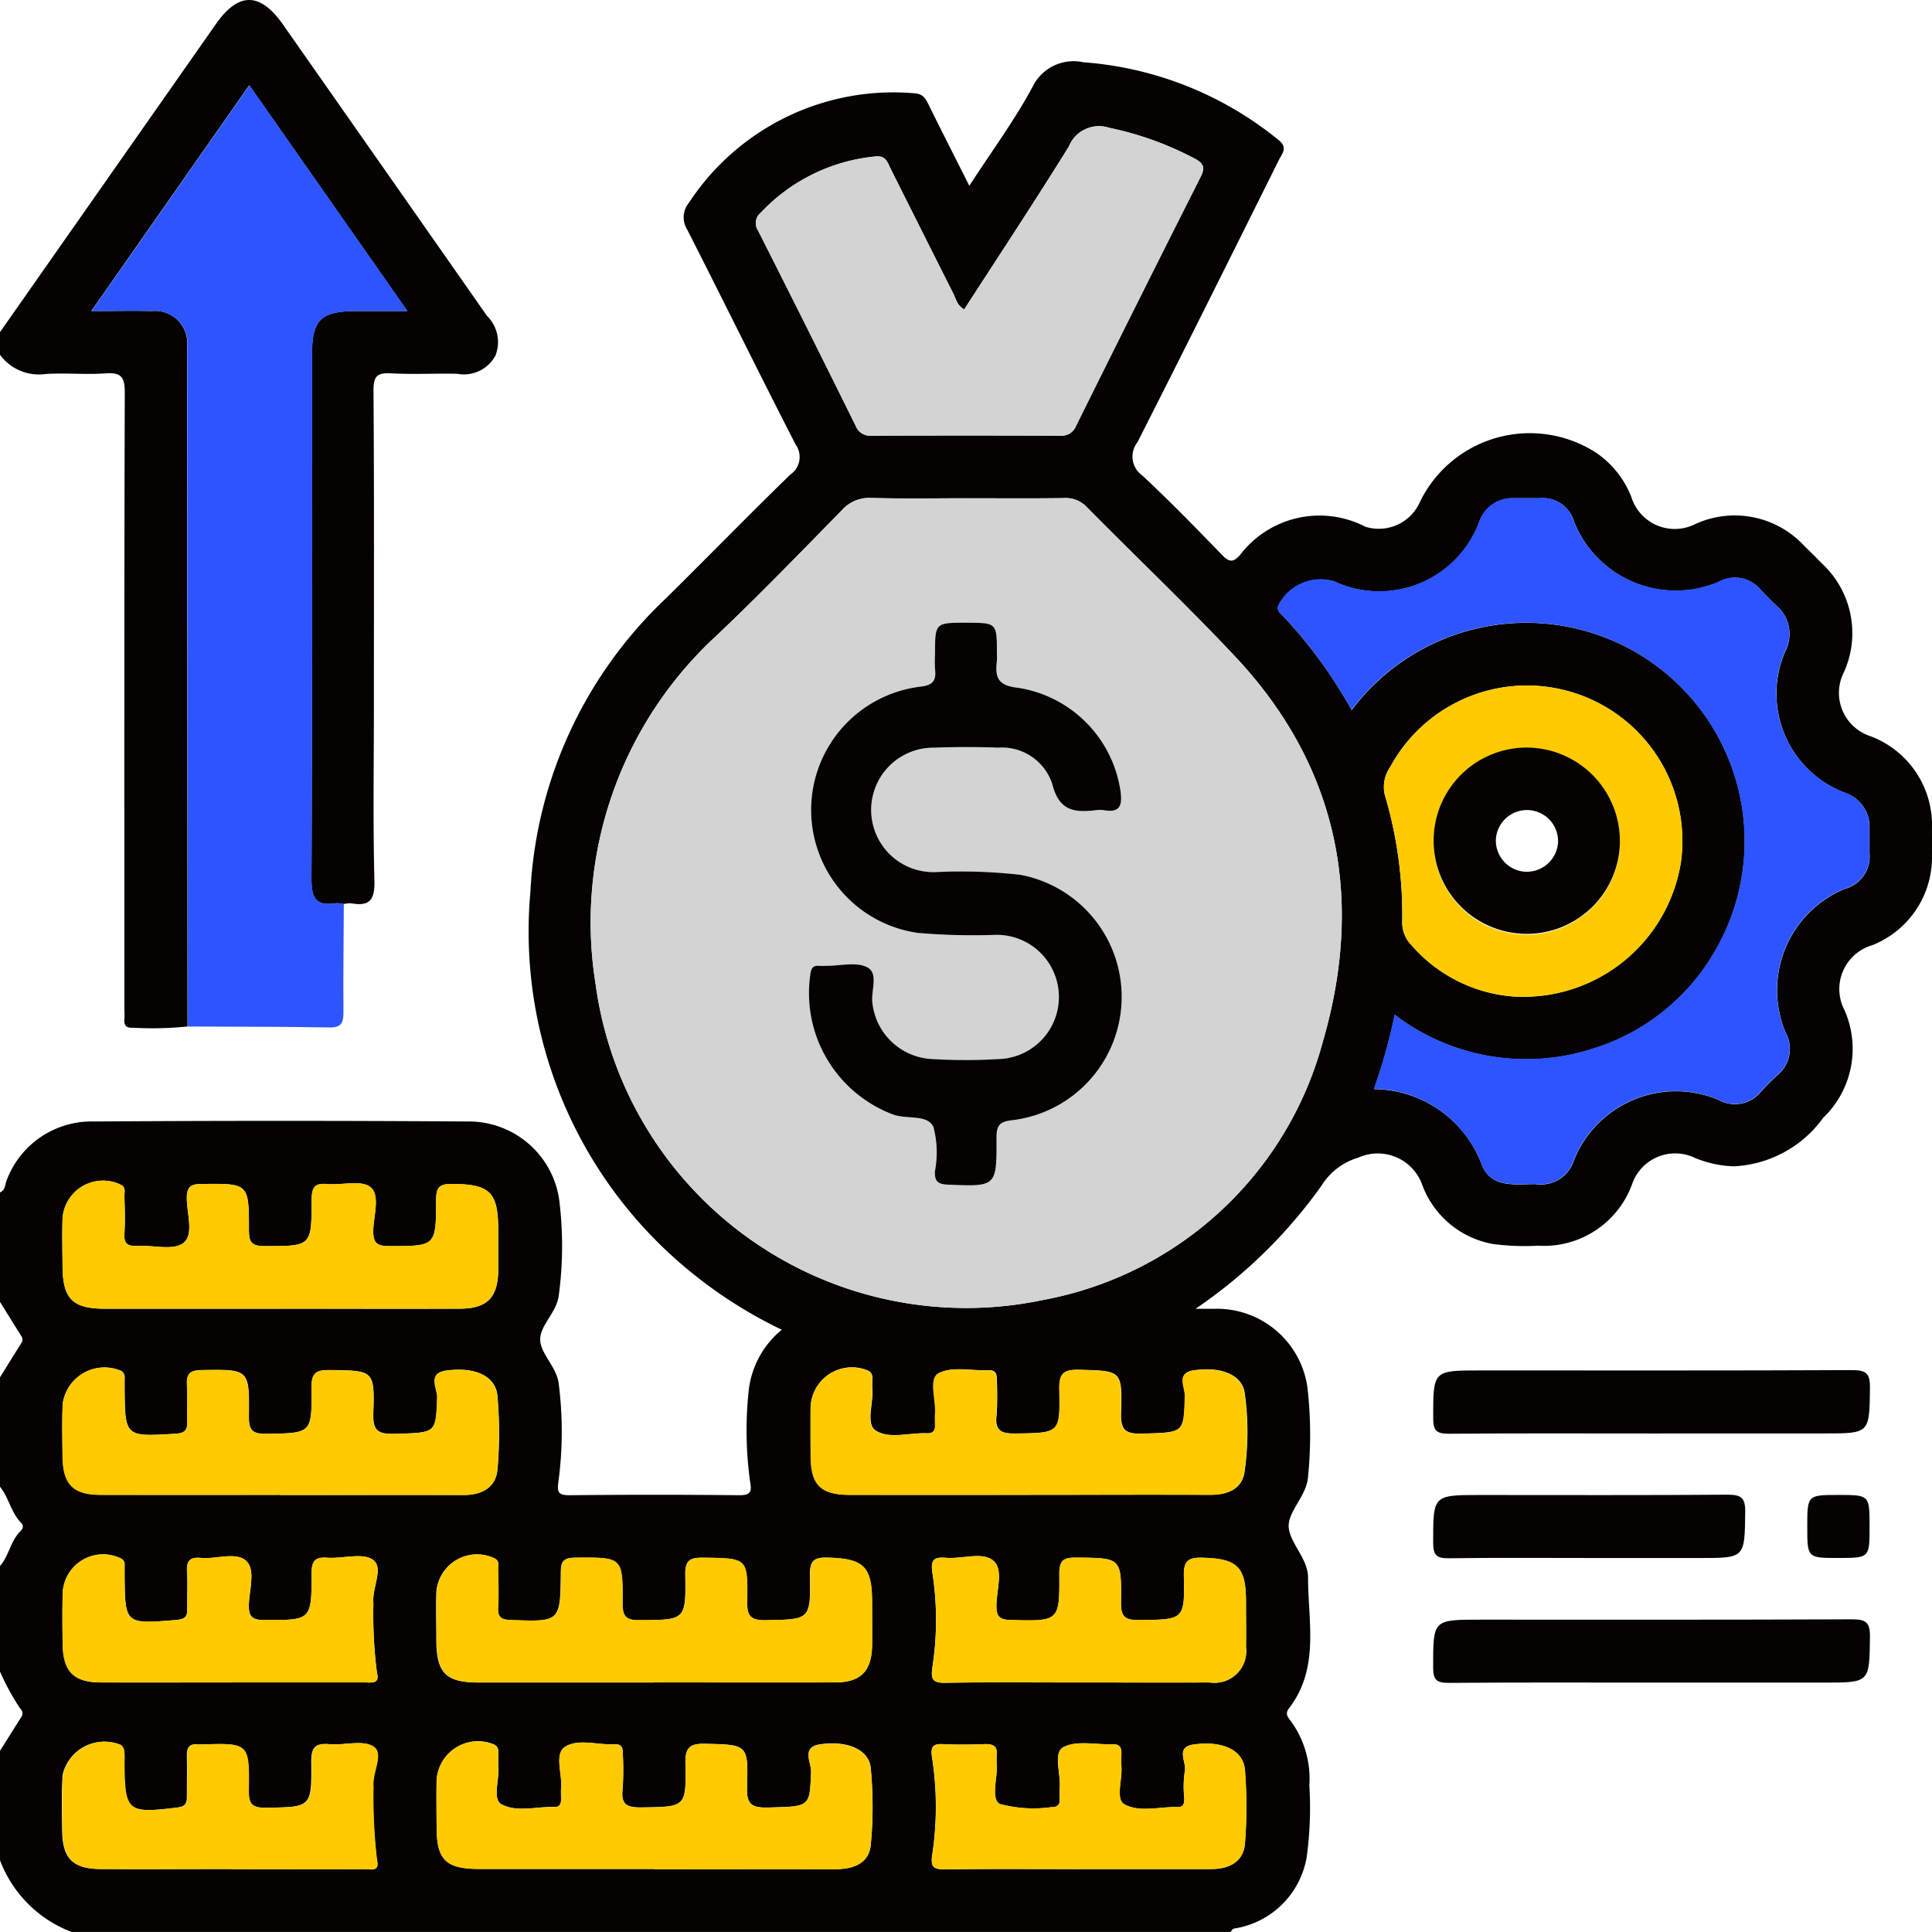 <svg id="Grupo_118289" data-name="Grupo 118289" xmlns="http://www.w3.org/2000/svg" xmlns:xlink="http://www.w3.org/1999/xlink" width="70.001" height="70" viewBox="0 0 70.001 70">
  <defs>
    <clipPath id="clip-path">
      <rect id="Rectángulo_36908" data-name="Rectángulo 36908" width="70.001" height="70" fill="none"/>
    </clipPath>
  </defs>
  <g id="Grupo_118288" data-name="Grupo 118288" clip-path="url(#clip-path)">
    <path id="Trazado_180258" data-name="Trazado 180258" d="M0,53.252c.206-.083.178-.3.247-.454A3.284,3.284,0,0,1,3.4,50.682q6.767-.045,13.534,0a3.307,3.307,0,0,1,3.345,2.983A13.483,13.483,0,0,1,20.244,57c-.081.607-.683,1.074-.671,1.591s.6.985.671,1.593a13.716,13.716,0,0,1-.01,3.54c-.054.377-.019.5.4.5q3.076-.033,6.152,0c.444,0,.452-.152.389-.515a13.518,13.518,0,0,1-.049-3.269,3.325,3.325,0,0,1,1.2-2.212,16.513,16.513,0,0,1-3.859-2.572,15.892,15.892,0,0,1-5.25-13.287,15.71,15.71,0,0,1,4.862-10.594c1.526-1.5,3.018-3.04,4.556-4.531a.772.772,0,0,0,.193-1.089c-1.328-2.586-2.611-5.2-3.928-7.787a.833.833,0,0,1,.068-.983,8.857,8.857,0,0,1,8.139-3.959c.32.012.421.176.537.411.468.95.948,1.893,1.477,2.943.8-1.237,1.624-2.352,2.278-3.559a1.654,1.654,0,0,1,1.853-.917,12.646,12.646,0,0,1,7.052,2.8c.376.288.153.5.032.742-1.7,3.414-3.4,6.832-5.126,10.23a.838.838,0,0,0,.178,1.2c1,.93,1.953,1.913,2.905,2.893.252.259.4.254.636-.011a3.616,3.616,0,0,1,4.545-1.024,1.629,1.629,0,0,0,1.977-.907,4.426,4.426,0,0,1,6.4-1.762,3.469,3.469,0,0,1,1.253,1.581,1.647,1.647,0,0,0,2.316.992,3.429,3.429,0,0,1,3.951.787c.212.207.422.415.629.627a3.442,3.442,0,0,1,.81,3.95,1.65,1.65,0,0,0,.954,2.318A3.441,3.441,0,0,1,70,40.079c0,.319.008.638,0,.957a3.425,3.425,0,0,1-2.17,3.261,1.654,1.654,0,0,0-1,2.351,3.46,3.46,0,0,1-.771,3.9,4.241,4.241,0,0,1-3.246,1.759,4.035,4.035,0,0,1-1.39-.3,1.651,1.651,0,0,0-2.283.932,3.4,3.4,0,0,1-3.408,2.244,8.914,8.914,0,0,1-1.635-.061,3.361,3.361,0,0,1-2.561-2.13,1.711,1.711,0,0,0-2.321-1,2.35,2.35,0,0,0-1.339,1.023,17.962,17.962,0,0,1-4.56,4.454c.233,0,.465,0,.7,0a3.309,3.309,0,0,1,3.36,2.884,15.14,15.14,0,0,1,.018,3.2c-.048.7-.752,1.273-.7,1.844s.694,1.127.7,1.8c0,1.612.426,3.3-.692,4.749-.16.208-.027.332.078.475a3.549,3.549,0,0,1,.661,2.316,13.211,13.211,0,0,1-.095,2.588,3.152,3.152,0,0,1-2.638,2.6c-.048.009-.084.082-.125.125H2.6A4.463,4.463,0,0,1,0,77.45V73.486c.258-.41.514-.821.774-1.229a.222.222,0,0,0-.04-.3A8.836,8.836,0,0,1,0,70.614V66.787c.327-.371.377-.9.738-1.257.084-.082.136-.193.033-.3C.4,64.859.324,64.315,0,63.916V59.951c.257-.414.514-.829.773-1.242a.214.214,0,0,0,0-.25Q.385,57.839,0,57.217V53.252M35.045,28.1c-1.161,0-2.323.021-3.484-.011a1.32,1.32,0,0,0-1.065.452c-1.5,1.528-2.987,3.069-4.54,4.54a14.106,14.106,0,0,0-4.375,12.633A13.547,13.547,0,0,0,37.827,57.142a12.917,12.917,0,0,0,10.1-9.346c1.5-5.138.6-9.933-3.165-13.949-1.744-1.858-3.6-3.614-5.389-5.429a1.051,1.051,0,0,0-.844-.322c-1.161.016-2.322.006-3.484.006M49.774,49.51a4.211,4.211,0,0,1,3.908,2.72c.337.89,1.218.716,1.961.723a1.26,1.26,0,0,0,1.388-.873,3.981,3.981,0,0,1,5.238-2.18,1.207,1.207,0,0,0,1.546-.314q.284-.3.58-.58a1.226,1.226,0,0,0,.3-1.551,3.974,3.974,0,0,1,2.141-5.2,1.213,1.213,0,0,0,.9-1.3c0-.3,0-.592,0-.888a1.3,1.3,0,0,0-.9-1.3,3.839,3.839,0,0,1-2.149-5.125,1.359,1.359,0,0,0-.339-1.668c-.184-.17-.356-.352-.532-.53a1.211,1.211,0,0,0-1.547-.309,3.97,3.97,0,0,1-5.234-2.178,1.174,1.174,0,0,0-1.252-.855c-.319,0-.638,0-.957,0a1.259,1.259,0,0,0-1.216.825,3.864,3.864,0,0,1-5.264,2.19,1.712,1.712,0,0,0-2.014.85.235.235,0,0,0,.061.3,17.024,17.024,0,0,1,2.582,3.509,7.913,7.913,0,0,1,13.188,8.695,7.719,7.719,0,0,1-4.475,3.585,7.854,7.854,0,0,1-7.152-1.237,20.46,20.46,0,0,1-.756,2.7M34.939,21.257c-.267-.142-.3-.384-.4-.579-.758-1.5-1.509-3.006-2.264-4.508-.117-.233-.17-.5-.566-.454a6.564,6.564,0,0,0-4.136,2.028.487.487,0,0,0-.106.654Q29.252,21.926,31,25.471a.563.563,0,0,0,.58.361q3.415-.013,6.831,0a.564.564,0,0,0,.579-.362q2.243-4.517,4.513-9.021c.165-.326.105-.477-.193-.642a11.689,11.689,0,0,0-3.126-1.13,1.178,1.178,0,0,0-1.458.679c-1.23,1.986-2.52,3.935-3.79,5.9M54.8,46.15a5.782,5.782,0,0,0,6.105-4.882,5.632,5.632,0,0,0-10.539-3.423,1.245,1.245,0,0,0-.185,1.027,15.236,15.236,0,0,1,.625,4.574,1.163,1.163,0,0,0,.339.851A5.427,5.427,0,0,0,54.8,46.15M23.7,71.007c2.187,0,4.374.005,6.561,0,.922,0,1.321-.415,1.333-1.339.007-.524,0-1.048,0-1.572,0-1.3-.312-1.577-1.61-1.61-.514-.013-.645.127-.637.638.025,1.625,0,1.6-1.618,1.629-.565.011-.67-.178-.662-.693.026-1.57.005-1.55-1.587-1.572-.49-.007-.66.091-.652.625.027,1.648,0,1.629-1.675,1.638-.483,0-.6-.138-.6-.611.012-1.684-.007-1.666-1.713-1.652-.436,0-.519.141-.522.544-.016,1.788-.028,1.778-1.805,1.714-.344-.012-.493-.089-.469-.459.029-.454.013-.911,0-1.366,0-.144.064-.313-.135-.411a1.473,1.473,0,0,0-2.1,1.237c-.016.569,0,1.139,0,1.709,0,1.207.344,1.554,1.531,1.555q3.178,0,6.356,0M10.16,57.465c2.164,0,4.328.005,6.492,0,1.005,0,1.4-.408,1.4-1.418,0-.478,0-.957,0-1.435,0-1.383-.306-1.661-1.688-1.667-.461,0-.56.149-.561.58,0,1.691-.018,1.674-1.711,1.672-.451,0-.577-.128-.567-.572.011-.537.255-1.271-.1-1.563-.335-.272-1.042-.062-1.58-.114-.48-.046-.551.168-.552.586,0,1.684-.017,1.664-1.722,1.663-.471,0-.551-.162-.551-.584,0-1.7-.013-1.684-1.7-1.667-.406,0-.554.092-.55.527,0,.556.269,1.319-.131,1.617-.371.277-1.094.067-1.661.1-.345.02-.5-.075-.47-.449.031-.453.013-.911,0-1.366,0-.143.064-.31-.141-.407a1.47,1.47,0,0,0-2.1,1.232c-.02.569-.007,1.139,0,1.708.005,1.2.357,1.557,1.539,1.558q3.178,0,6.356,0m0,6.748c2.21,0,4.419-.005,6.629,0,.656,0,1.171-.259,1.234-.917a15.3,15.3,0,0,0,0-2.661c-.058-.727-.8-1.072-1.851-.931-.7.094-.32.657-.332.975-.051,1.3-.022,1.278-1.553,1.316-.575.014-.783-.094-.762-.731.053-1.577.015-1.557-1.583-1.578-.5-.007-.66.115-.654.639.019,1.67,0,1.645-1.644,1.671-.534.009-.633-.161-.627-.654.021-1.7,0-1.68-1.716-1.656-.439.006-.551.155-.525.557.028.431-.005.866.01,1.3.011.307-.077.428-.417.449-1.842.113-1.841.124-1.854-1.662,0-.114,0-.228,0-.342a.269.269,0,0,0-.14-.278,1.527,1.527,0,0,0-2.1,1.183c-.03.636-.014,1.275-.007,1.913.013,1.031.378,1.4,1.4,1.4q3.246.007,6.492,0m27.05,0c2.209,0,4.418-.008,6.627,0,.616,0,1.152-.188,1.252-.81a10.118,10.118,0,0,0,.011-2.86c-.085-.671-.848-.989-1.853-.839-.636.094-.305.613-.314.92-.039,1.359-.018,1.33-1.558,1.372-.594.016-.776-.123-.757-.743.048-1.559.013-1.53-1.532-1.57-.59-.015-.709.177-.7.726.033,1.578.009,1.559-1.588,1.583-.51.007-.761-.089-.69-.662a10.632,10.632,0,0,0,.01-1.229c0-.217,0-.415-.31-.4-.611.022-1.324-.152-1.8.11-.366.2-.078.968-.124,1.481a4.085,4.085,0,0,0,0,.41c0,.2-.1.289-.293.281-.633-.026-1.373.222-1.865-.1-.362-.239-.077-.978-.12-1.492-.011-.136,0-.273,0-.41a.262.262,0,0,0-.157-.267,1.491,1.491,0,0,0-2.071,1.278c-.012.615-.007,1.23,0,1.845.009,1.021.371,1.375,1.416,1.377q3.211.005,6.422,0M23.72,77.767c2.185,0,4.369,0,6.554,0,.637,0,1.207-.2,1.275-.868a14.587,14.587,0,0,0,0-2.792c-.061-.67-.856-1.006-1.839-.858-.688.1-.309.662-.322.983-.052,1.293-.022,1.267-1.56,1.305-.579.014-.781-.1-.761-.734.051-1.565.014-1.538-1.525-1.575-.582-.014-.716.172-.706.725.031,1.577.007,1.558-1.589,1.581-.509.007-.758-.088-.687-.659a10.653,10.653,0,0,0,.01-1.228c0-.218,0-.419-.309-.4-.61.03-1.33-.218-1.8.1-.377.26-.081.977-.129,1.489-.013.135,0,.273,0,.409,0,.152-.055.277-.23.272-.655-.019-1.389.207-1.937-.1-.328-.183-.069-.888-.106-1.357-.014-.181,0-.364-.005-.546a.256.256,0,0,0-.161-.263,1.5,1.5,0,0,0-2.071,1.283c-.014.569-.005,1.138,0,1.707,0,1.2.331,1.519,1.553,1.521q3.175,0,6.349,0M8.379,71.007q2.423,0,4.846,0c.239,0,.544.07.432-.361a16.66,16.66,0,0,1-.127-2.512c-.059-.55.387-1.279-.014-1.568-.375-.271-1.1-.035-1.664-.077-.463-.034-.561.143-.561.576,0,1.7-.018,1.684-1.7,1.682-.44,0-.59-.11-.574-.565.019-.537.246-1.252-.091-1.574-.365-.347-1.081-.061-1.641-.113-.373-.035-.535.085-.508.485.031.453,0,.91.01,1.364.009.3-.113.375-.4.4-1.858.153-1.857.161-1.872-1.637,0-.114,0-.228,0-.341a.239.239,0,0,0-.155-.26,1.465,1.465,0,0,0-2.09,1.318c-.013.591-.009,1.183,0,1.774.014,1.019.4,1.406,1.4,1.41,1.57.006,3.139,0,4.709,0m30.672,0c1.594,0,3.189.007,4.783,0a1.149,1.149,0,0,0,1.311-1.292c.011-.546,0-1.093,0-1.64,0-1.262-.318-1.554-1.565-1.587-.513-.014-.7.1-.686.658.035,1.607.006,1.585-1.636,1.6-.519.006-.649-.142-.642-.65.021-1.616,0-1.6-1.619-1.612-.463,0-.619.1-.615.591.012,1.73-.008,1.717-1.779,1.668-.392-.011-.5-.129-.5-.511,0-.56.264-1.31-.108-1.633-.391-.34-1.133-.058-1.718-.108-.442-.038-.567.072-.492.554a11.2,11.2,0,0,1,0,3.4c-.068.454.007.582.48.574,1.594-.027,3.189-.01,4.783-.011m.05,6.76h4.783c.643,0,1.168-.251,1.224-.927a16.774,16.774,0,0,0,0-2.66c-.056-.72-.807-1.07-1.851-.927-.7.1-.239.65-.328.981a3.765,3.765,0,0,0-.018.952c0,.165,0,.341-.231.335-.656-.018-1.391.208-1.939-.1-.331-.185-.071-.89-.109-1.36a4.3,4.3,0,0,1,0-.478c.007-.217-.069-.345-.311-.337-.611.021-1.324-.151-1.8.111-.363.2-.078.968-.122,1.481a3.833,3.833,0,0,0,0,.41c0,.2-.1.282-.3.276a4.705,4.705,0,0,1-1.868-.113c-.349-.18-.073-.968-.116-1.483a1.376,1.376,0,0,1,0-.273c.041-.344-.135-.425-.444-.414-.5.018-1,.024-1.5,0-.377-.02-.454.1-.4.471a11.634,11.634,0,0,1,.009,3.534c-.068.45.043.536.466.531,1.617-.021,3.234-.009,4.852-.009m-30.749,0c1.615,0,3.23,0,4.845,0,.214,0,.57.117.46-.335a19.159,19.159,0,0,1-.127-2.649c-.054-.512.388-1.191.01-1.452s-1.055-.042-1.6-.09c-.505-.045-.661.112-.656.635.018,1.665-.006,1.641-1.64,1.667-.522.008-.639-.142-.632-.644.022-1.7,0-1.7-1.706-1.65a1.029,1.029,0,0,1-.136,0c-.3-.031-.4.116-.394.4.012.5,0,1,0,1.5,0,.239-.06.351-.337.385-1.835.225-1.922.159-1.932-1.644a2.74,2.74,0,0,0-.008-.409.329.329,0,0,0-.125-.216,1.55,1.55,0,0,0-2.1,1.094c-.043.68-.025,1.364-.015,2.046.015.977.391,1.351,1.376,1.358,1.57.01,3.139,0,4.709,0" transform="translate(0 -10.048)" fill="#040302"/>
    <path id="Trazado_180259" data-name="Trazado 180259" d="M0,12.034,7.822.873c.819-1.168,1.6-1.165,2.43.015q3.7,5.28,7.395,10.56a1.326,1.326,0,0,1,.3,1.444,1.3,1.3,0,0,1-1.382.651c-.8-.017-1.6.027-2.39-.016-.5-.027-.646.092-.642.621.027,3.825.014,7.649.014,11.474,0,2.094-.035,4.19.019,6.283.018.7-.171.945-.846.823a.955.955,0,0,0-.269.03.965.965,0,0,0-.268-.032c-.7.115-.9-.145-.9-.87.031-6.328.017-12.657.018-18.986,0-1.288.318-1.6,1.624-1.6.558,0,1.116,0,1.834,0L9.031,3.089,3.308,11.27c.832,0,1.507-.018,2.181,0A1.167,1.167,0,0,1,6.78,12.538c.013.227,0,.455,0,.683q.007,11.985.014,23.971a12.319,12.319,0,0,1-1.969.045c-.226.015-.339-.059-.319-.3.013-.158,0-.318,0-.477,0-7.415-.008-14.829.015-22.244,0-.583-.153-.727-.709-.687-.724.052-1.458-.027-2.182.024A1.743,1.743,0,0,1,0,12.854v-.82" transform="translate(0 0)" fill="#040302"/>
    <path id="Trazado_180260" data-name="Trazado 180260" d="M21.6,51.009q-.007-11.985-.014-23.971c0-.228.009-.456,0-.683a1.167,1.167,0,0,0-1.291-1.264c-.674-.023-1.349,0-2.181,0l5.723-8.18,5.728,8.178c-.718,0-1.276,0-1.834,0-1.306,0-1.624.314-1.624,1.6,0,6.329.012,12.657-.019,18.986,0,.724.2.985.9.87a.965.965,0,0,1,.268.032c-.006,1.3-.023,2.6-.012,3.894,0,.381-.06.584-.515.575-1.707-.031-3.415-.026-5.122-.035" transform="translate(-14.799 -13.818)" fill="#2d54fe"/>
    <path id="Trazado_180261" data-name="Trazado 180261" d="M292.109,274c-2.437,0-4.874-.011-7.311.01-.439,0-.573-.1-.572-.56,0-1.734-.017-1.734,1.712-1.734,4.487,0,8.974.009,13.461-.012.5,0,.658.107.652.631-.02,1.664,0,1.664-1.655,1.664Z" transform="translate(-232.298 -222.062)" fill="#040302"/>
    <path id="Trazado_180262" data-name="Trazado 180262" d="M292.178,323.432c-2.46,0-4.919-.01-7.379.01-.431,0-.576-.089-.576-.553,0-1.738-.017-1.738,1.711-1.738,4.487,0,8.973.008,13.46-.012.5,0,.662.1.656.63-.02,1.662,0,1.663-1.654,1.663Z" transform="translate(-232.297 -262.467)" fill="#040302"/>
    <path id="Trazado_180263" data-name="Trazado 180263" d="M289.852,298.713c-1.685,0-3.369-.014-5.053.01-.434.006-.575-.1-.574-.555,0-1.737-.017-1.737,1.709-1.737,2.982,0,5.964.012,8.946-.012.5,0,.658.1.651.63-.021,1.664,0,1.665-1.65,1.665Z" transform="translate(-232.298 -242.263)" fill="#040302"/>
    <path id="Trazado_180264" data-name="Trazado 180264" d="M359.544,298.767c-1.125,0-1.125,0-1.125-1.137s0-1.146,1.12-1.146c1.137,0,1.137,0,1.137,1.141s0,1.142-1.132,1.142" transform="translate(-292.937 -242.318)" fill="#040302"/>
    <path id="Trazado_180265" data-name="Trazado 180265" d="M130.983,98.773c1.161,0,2.323.01,3.484-.006a1.051,1.051,0,0,1,.844.322c1.791,1.815,3.645,3.571,5.389,5.429,3.769,4.016,4.663,8.811,3.165,13.949a12.917,12.917,0,0,1-10.1,9.346,13.547,13.547,0,0,1-16.245-11.424,14.107,14.107,0,0,1,4.375-12.633c1.553-1.471,3.041-3.013,4.54-4.54a1.32,1.32,0,0,1,1.065-.452c1.16.032,2.322.011,3.483.011m-.025,4.51c-1.14,0-1.14,0-1.14,1.137a4.735,4.735,0,0,0,0,.546c.049.415-.077.587-.539.635a4.5,4.5,0,0,0-.087,8.921,23.239,23.239,0,0,0,2.8.071,2.249,2.249,0,1,1,.125,4.5,20.213,20.213,0,0,1-2.39,0,2.284,2.284,0,0,1-2.174-2c-.075-.454.235-1.092-.184-1.321-.388-.211-.978-.053-1.478-.057-.091,0-.183.007-.273,0-.237-.018-.291.1-.32.321a4.7,4.7,0,0,0,2.992,5.063c.5.189,1.234-.018,1.469.449a3.639,3.639,0,0,1,.054,1.616c-.012.346.094.463.459.478,1.767.073,1.781.085,1.773-1.676,0-.445.085-.607.577-.659a4.5,4.5,0,0,0,.294-8.889,19.1,19.1,0,0,0-3.066-.1,2.255,2.255,0,1,1-.067-4.508c.774-.027,1.549-.028,2.322,0a1.917,1.917,0,0,1,1.962,1.322c.243.966.789,1.035,1.553.946a1.233,1.233,0,0,1,.341,0c.561.095.641-.184.581-.664a4.441,4.441,0,0,0-3.7-3.771c-.749-.078-.858-.375-.783-.972a2.23,2.23,0,0,0,0-.273c0-1.113,0-1.113-1.1-1.113" transform="translate(-95.937 -80.719)" fill="#d3d3d3"/>
    <path id="Trazado_180266" data-name="Trazado 180266" d="M256.888,120.228a20.452,20.452,0,0,0,.756-2.7,7.854,7.854,0,0,0,7.152,1.237,7.717,7.717,0,0,0,4.475-3.585,7.913,7.913,0,0,0-13.188-8.694,17.024,17.024,0,0,0-2.582-3.509.235.235,0,0,1-.061-.3,1.712,1.712,0,0,1,2.014-.85,3.864,3.864,0,0,0,5.264-2.19,1.259,1.259,0,0,1,1.216-.825c.319,0,.638,0,.957,0a1.174,1.174,0,0,1,1.252.855,3.969,3.969,0,0,0,5.234,2.178,1.211,1.211,0,0,1,1.547.309c.176.178.348.361.532.53a1.359,1.359,0,0,1,.339,1.668,3.839,3.839,0,0,0,2.149,5.126,1.3,1.3,0,0,1,.9,1.3c0,.3,0,.592,0,.888a1.213,1.213,0,0,1-.9,1.3,3.974,3.974,0,0,0-2.141,5.2,1.226,1.226,0,0,1-.3,1.551q-.3.284-.58.58a1.207,1.207,0,0,1-1.546.314,3.981,3.981,0,0,0-5.238,2.18,1.26,1.26,0,0,1-1.388.873c-.742-.007-1.623.167-1.961-.723a4.211,4.211,0,0,0-3.908-2.72" transform="translate(-207.114 -80.766)" fill="#2d54fe"/>
    <path id="Trazado_180267" data-name="Trazado 180267" d="M157.441,31.692c1.27-1.967,2.56-3.916,3.79-5.9a1.178,1.178,0,0,1,1.458-.678,11.684,11.684,0,0,1,3.126,1.13c.3.165.358.317.193.643q-2.275,4.5-4.513,9.021a.564.564,0,0,1-.579.362q-3.415-.013-6.831,0a.563.563,0,0,1-.579-.361q-1.755-3.543-3.539-7.071a.487.487,0,0,1,.106-.654,6.564,6.564,0,0,1,4.135-2.028c.4-.045.448.22.566.454.755,1.5,1.506,3.007,2.264,4.508.1.195.136.437.4.578" transform="translate(-122.502 -20.482)" fill="#d3d3d3"/>
    <path id="Trazado_180268" data-name="Trazado 180268" d="M279.082,147.187a5.426,5.426,0,0,1-3.656-1.852,1.163,1.163,0,0,1-.339-.851,15.229,15.229,0,0,0-.625-4.574,1.247,1.247,0,0,1,.185-1.027,5.632,5.632,0,0,1,10.54,3.423,5.782,5.782,0,0,1-6.105,4.882m3.89-5.616a3.375,3.375,0,1,0-3.39,3.378,3.382,3.382,0,0,0,3.39-3.378" transform="translate(-224.279 -111.084)" fill="#ffca00"/>
    <path id="Trazado_180269" data-name="Trazado 180269" d="M94.439,312.892q-3.178,0-6.356,0c-1.187,0-1.527-.347-1.531-1.555,0-.569-.013-1.139,0-1.708a1.472,1.472,0,0,1,2.1-1.236c.2.1.132.267.135.411.009.455.026.913,0,1.366-.024.37.125.447.469.459,1.777.063,1.79.073,1.805-1.715,0-.4.086-.541.522-.544,1.706-.014,1.724-.032,1.713,1.652,0,.473.118.613.6.611,1.675-.009,1.7.011,1.675-1.638-.009-.534.161-.631.651-.625,1.592.022,1.613,0,1.587,1.572-.009.515.1.7.662.693,1.619-.031,1.643,0,1.618-1.629-.008-.511.122-.652.637-.638,1.3.033,1.608.312,1.61,1.61,0,.524.006,1.048,0,1.572-.013.925-.411,1.336-1.333,1.339-2.187.008-4.374,0-6.561,0" transform="translate(-70.734 -251.933)" fill="#ffca00"/>
    <path id="Trazado_180270" data-name="Trazado 180270" d="M20.258,238.778q-3.178,0-6.356,0c-1.183,0-1.534-.359-1.539-1.558,0-.569-.016-1.14,0-1.708a1.47,1.47,0,0,1,2.1-1.232c.2.1.138.264.141.407.01.455.027.913,0,1.366-.025.374.124.469.47.449.567-.033,1.289.176,1.661-.1.4-.3.136-1.061.131-1.617,0-.435.145-.523.55-.527,1.687-.016,1.7-.03,1.7,1.667,0,.422.08.584.551.584,1.706,0,1.719.021,1.722-1.663,0-.419.072-.633.552-.586.538.052,1.245-.158,1.58.113.36.292.116,1.026.1,1.563-.009.444.117.572.567.572,1.693,0,1.707.019,1.711-1.672,0-.432.1-.583.561-.58,1.382.007,1.687.284,1.688,1.667,0,.478,0,.957,0,1.435-.008,1.01-.4,1.414-1.4,1.418-2.164.008-4.328,0-6.492,0" transform="translate(-10.098 -191.36)" fill="#ffca00"/>
    <path id="Trazado_180271" data-name="Trazado 180271" d="M20.233,275.768q-3.246,0-6.492,0c-1.02,0-1.386-.371-1.4-1.4-.008-.638-.024-1.277.007-1.913a1.527,1.527,0,0,1,2.1-1.183.268.268,0,0,1,.14.278c0,.114,0,.228,0,.342.013,1.785.012,1.774,1.854,1.662.341-.021.429-.142.417-.449-.016-.432.018-.867-.01-1.3-.026-.4.086-.551.525-.557,1.717-.025,1.737-.042,1.716,1.656-.006.493.092.662.627.654,1.639-.026,1.663,0,1.644-1.671-.006-.524.151-.646.654-.639,1.6.021,1.635,0,1.583,1.578-.021.637.187.745.762.731,1.531-.038,1.5-.013,1.554-1.316.012-.318-.371-.881.332-.975,1.05-.141,1.793.2,1.851.931a15.3,15.3,0,0,1,0,2.661c-.063.658-.578.919-1.234.917-2.21-.009-4.419,0-6.629,0" transform="translate(-10.078 -221.603)" fill="#ffca00"/>
    <path id="Trazado_180272" data-name="Trazado 180272" d="M168.555,275.781q-3.211,0-6.422,0c-1.045,0-1.406-.356-1.416-1.377-.006-.615-.01-1.23,0-1.845a1.491,1.491,0,0,1,2.071-1.278.261.261,0,0,1,.157.267c0,.137-.006.274,0,.41.042.514-.243,1.253.12,1.492.492.324,1.232.077,1.865.1.2.008.3-.082.293-.281,0-.137-.009-.274,0-.41.045-.513-.242-1.279.124-1.48.475-.262,1.188-.087,1.8-.11.307-.011.311.186.31.4a10.589,10.589,0,0,1-.01,1.229c-.071.573.18.67.69.662,1.6-.023,1.621,0,1.588-1.583-.012-.549.107-.742.7-.726,1.545.04,1.58.011,1.533,1.57-.019.62.163.759.757.743,1.541-.042,1.519-.013,1.558-1.372.009-.307-.322-.826.314-.92,1-.149,1.768.168,1.853.839a10.112,10.112,0,0,1-.011,2.86c-.1.622-.636.813-1.252.81-2.209-.013-4.418,0-6.627,0" transform="translate(-131.349 -221.616)" fill="#ffca00"/>
    <path id="Trazado_180273" data-name="Trazado 180273" d="M94.459,349.941q-3.175,0-6.349,0c-1.222,0-1.548-.324-1.553-1.521,0-.569-.011-1.138,0-1.707a1.5,1.5,0,0,1,2.071-1.283.256.256,0,0,1,.161.263c0,.182-.009.365.005.546.037.469-.221,1.175.106,1.357.548.306,1.282.08,1.937.1.174,0,.227-.12.23-.272,0-.137-.008-.274,0-.409.048-.512-.248-1.229.13-1.489.466-.321,1.187-.073,1.8-.1.3-.015.311.186.309.4a10.613,10.613,0,0,1-.01,1.228c-.071.572.178.667.687.659,1.6-.024,1.62,0,1.59-1.581-.011-.553.123-.739.706-.725,1.538.037,1.575.009,1.525,1.575-.02.632.181.748.761.734,1.537-.038,1.508-.012,1.56-1.3.013-.32-.366-.879.322-.983.983-.148,1.778.188,1.839.858a14.586,14.586,0,0,1,0,2.792c-.068.663-.637.87-1.275.868-2.185-.007-4.369,0-6.554,0" transform="translate(-70.739 -282.222)" fill="#ffca00"/>
    <path id="Trazado_180274" data-name="Trazado 180274" d="M18.48,312.927c-1.57,0-3.139,0-4.709,0-1.006,0-1.39-.391-1.4-1.41-.008-.591-.012-1.183,0-1.774a1.465,1.465,0,0,1,2.09-1.318.239.239,0,0,1,.154.26c0,.114,0,.227,0,.341.014,1.8.014,1.79,1.872,1.637.287-.024.409-.1.4-.4-.014-.455.021-.911-.01-1.364-.027-.4.135-.52.508-.485.56.053,1.277-.234,1.641.113.337.321.11,1.036.091,1.573-.016.456.134.565.574.565,1.683,0,1.7.018,1.7-1.682,0-.433.1-.61.561-.576.566.042,1.288-.194,1.664.077.4.289-.045,1.019.014,1.568a16.682,16.682,0,0,0,.126,2.512c.112.431-.192.361-.431.361q-2.423,0-4.846,0" transform="translate(-10.102 -251.968)" fill="#ffca00"/>
    <path id="Trazado_180275" data-name="Trazado 180275" d="M190.1,313.183c-1.594,0-3.189-.017-4.783.011-.473.008-.548-.12-.48-.574a11.207,11.207,0,0,0,0-3.4c-.075-.482.05-.592.492-.554.585.05,1.327-.232,1.718.108.372.324.105,1.073.108,1.633,0,.382.109.5.5.511,1.77.049,1.791.062,1.779-1.668,0-.5.152-.6.615-.591,1.618.014,1.64,0,1.619,1.612-.007.508.123.657.642.65,1.643-.02,1.671,0,1.636-1.6-.012-.561.173-.672.686-.658,1.247.033,1.562.325,1.564,1.587,0,.547.009,1.093,0,1.64a1.148,1.148,0,0,1-1.311,1.292c-1.594.01-3.189,0-4.783,0" transform="translate(-151.051 -252.224)" fill="#ffca00"/>
    <path id="Trazado_180276" data-name="Trazado 180276" d="M190.109,350.278c-1.617,0-3.235-.012-4.852.009-.423.005-.533-.081-.466-.531a11.633,11.633,0,0,0-.009-3.534c-.058-.368.019-.491.4-.471.5.026,1,.02,1.5,0,.309-.011.485.07.444.414a1.38,1.38,0,0,0,0,.273c.042.515-.234,1.3.116,1.483a4.706,4.706,0,0,0,1.868.113c.193.005.3-.072.3-.276a3.787,3.787,0,0,1,0-.41c.044-.513-.241-1.28.122-1.481.474-.263,1.188-.091,1.8-.112.242-.008.318.119.311.337a4.407,4.407,0,0,0,0,.478c.038.47-.221,1.175.109,1.36.549.307,1.283.081,1.939.1.227.006.23-.17.231-.335a3.774,3.774,0,0,1,.018-.952c.089-.33-.374-.884.328-.981,1.044-.143,1.795.207,1.851.927a16.773,16.773,0,0,1,0,2.66c-.056.677-.581.927-1.224.927h-4.783" transform="translate(-151.009 -282.558)" fill="#ffca00"/>
    <path id="Trazado_180277" data-name="Trazado 180277" d="M18.427,349.93c-1.57,0-3.139.007-4.709,0-.985-.006-1.361-.381-1.376-1.357-.01-.682-.029-1.367.015-2.047a1.55,1.55,0,0,1,2.1-1.094.329.329,0,0,1,.125.216,2.74,2.74,0,0,1,.008.409c.011,1.8.1,1.868,1.932,1.644.277-.034.34-.146.337-.385-.006-.5.007-1,0-1.5-.007-.285.093-.432.394-.4a1.031,1.031,0,0,0,.136,0c1.708-.052,1.729-.052,1.706,1.65-.007.5.11.652.632.644,1.634-.026,1.657,0,1.64-1.667-.006-.524.151-.68.656-.635.541.048,1.222-.168,1.6.09s-.064.939-.01,1.452a19.163,19.163,0,0,0,.127,2.649c.111.452-.245.334-.46.335-1.615.008-3.23,0-4.845,0" transform="translate(-10.076 -282.21)" fill="#ffca00"/>
    <path id="Trazado_180278" data-name="Trazado 180278" d="M166.172,123.508c1.1,0,1.1,0,1.1,1.113a2.23,2.23,0,0,1,0,.273c-.075.6.035.894.783.972a4.441,4.441,0,0,1,3.7,3.771c.06.48-.02.759-.581.664a1.233,1.233,0,0,0-.341,0c-.764.089-1.309.019-1.553-.946a1.917,1.917,0,0,0-1.962-1.322c-.773-.029-1.549-.028-2.322,0a2.255,2.255,0,1,0,.067,4.508,19.1,19.1,0,0,1,3.066.1,4.5,4.5,0,0,1-.294,8.889c-.492.052-.579.214-.577.659.008,1.761-.007,1.749-1.773,1.676-.365-.015-.47-.132-.459-.478a3.639,3.639,0,0,0-.054-1.616c-.235-.467-.969-.26-1.469-.449a4.7,4.7,0,0,1-2.992-5.063c.029-.222.083-.34.32-.321.09.007.182,0,.273,0,.5,0,1.09-.155,1.478.057.419.228.109.867.184,1.321a2.284,2.284,0,0,0,2.174,2,20.21,20.21,0,0,0,2.39,0,2.249,2.249,0,1,0-.125-4.5,23.236,23.236,0,0,1-2.8-.071,4.5,4.5,0,0,1,.087-8.921c.462-.049.588-.22.539-.635a4.731,4.731,0,0,1,0-.546c0-1.137,0-1.137,1.14-1.137" transform="translate(-131.152 -100.943)" fill="#040302"/>
    <path id="Trazado_180279" data-name="Trazado 180279" d="M291.058,151.635a3.375,3.375,0,1,1-3.359-3.4,3.388,3.388,0,0,1,3.359,3.4m-3.4,1.1a1.136,1.136,0,0,0,1.16-1.084,1.128,1.128,0,0,0-2.255-.065,1.134,1.134,0,0,0,1.1,1.15" transform="translate(-232.365 -121.149)" fill="#040302"/>
  </g>
</svg>

